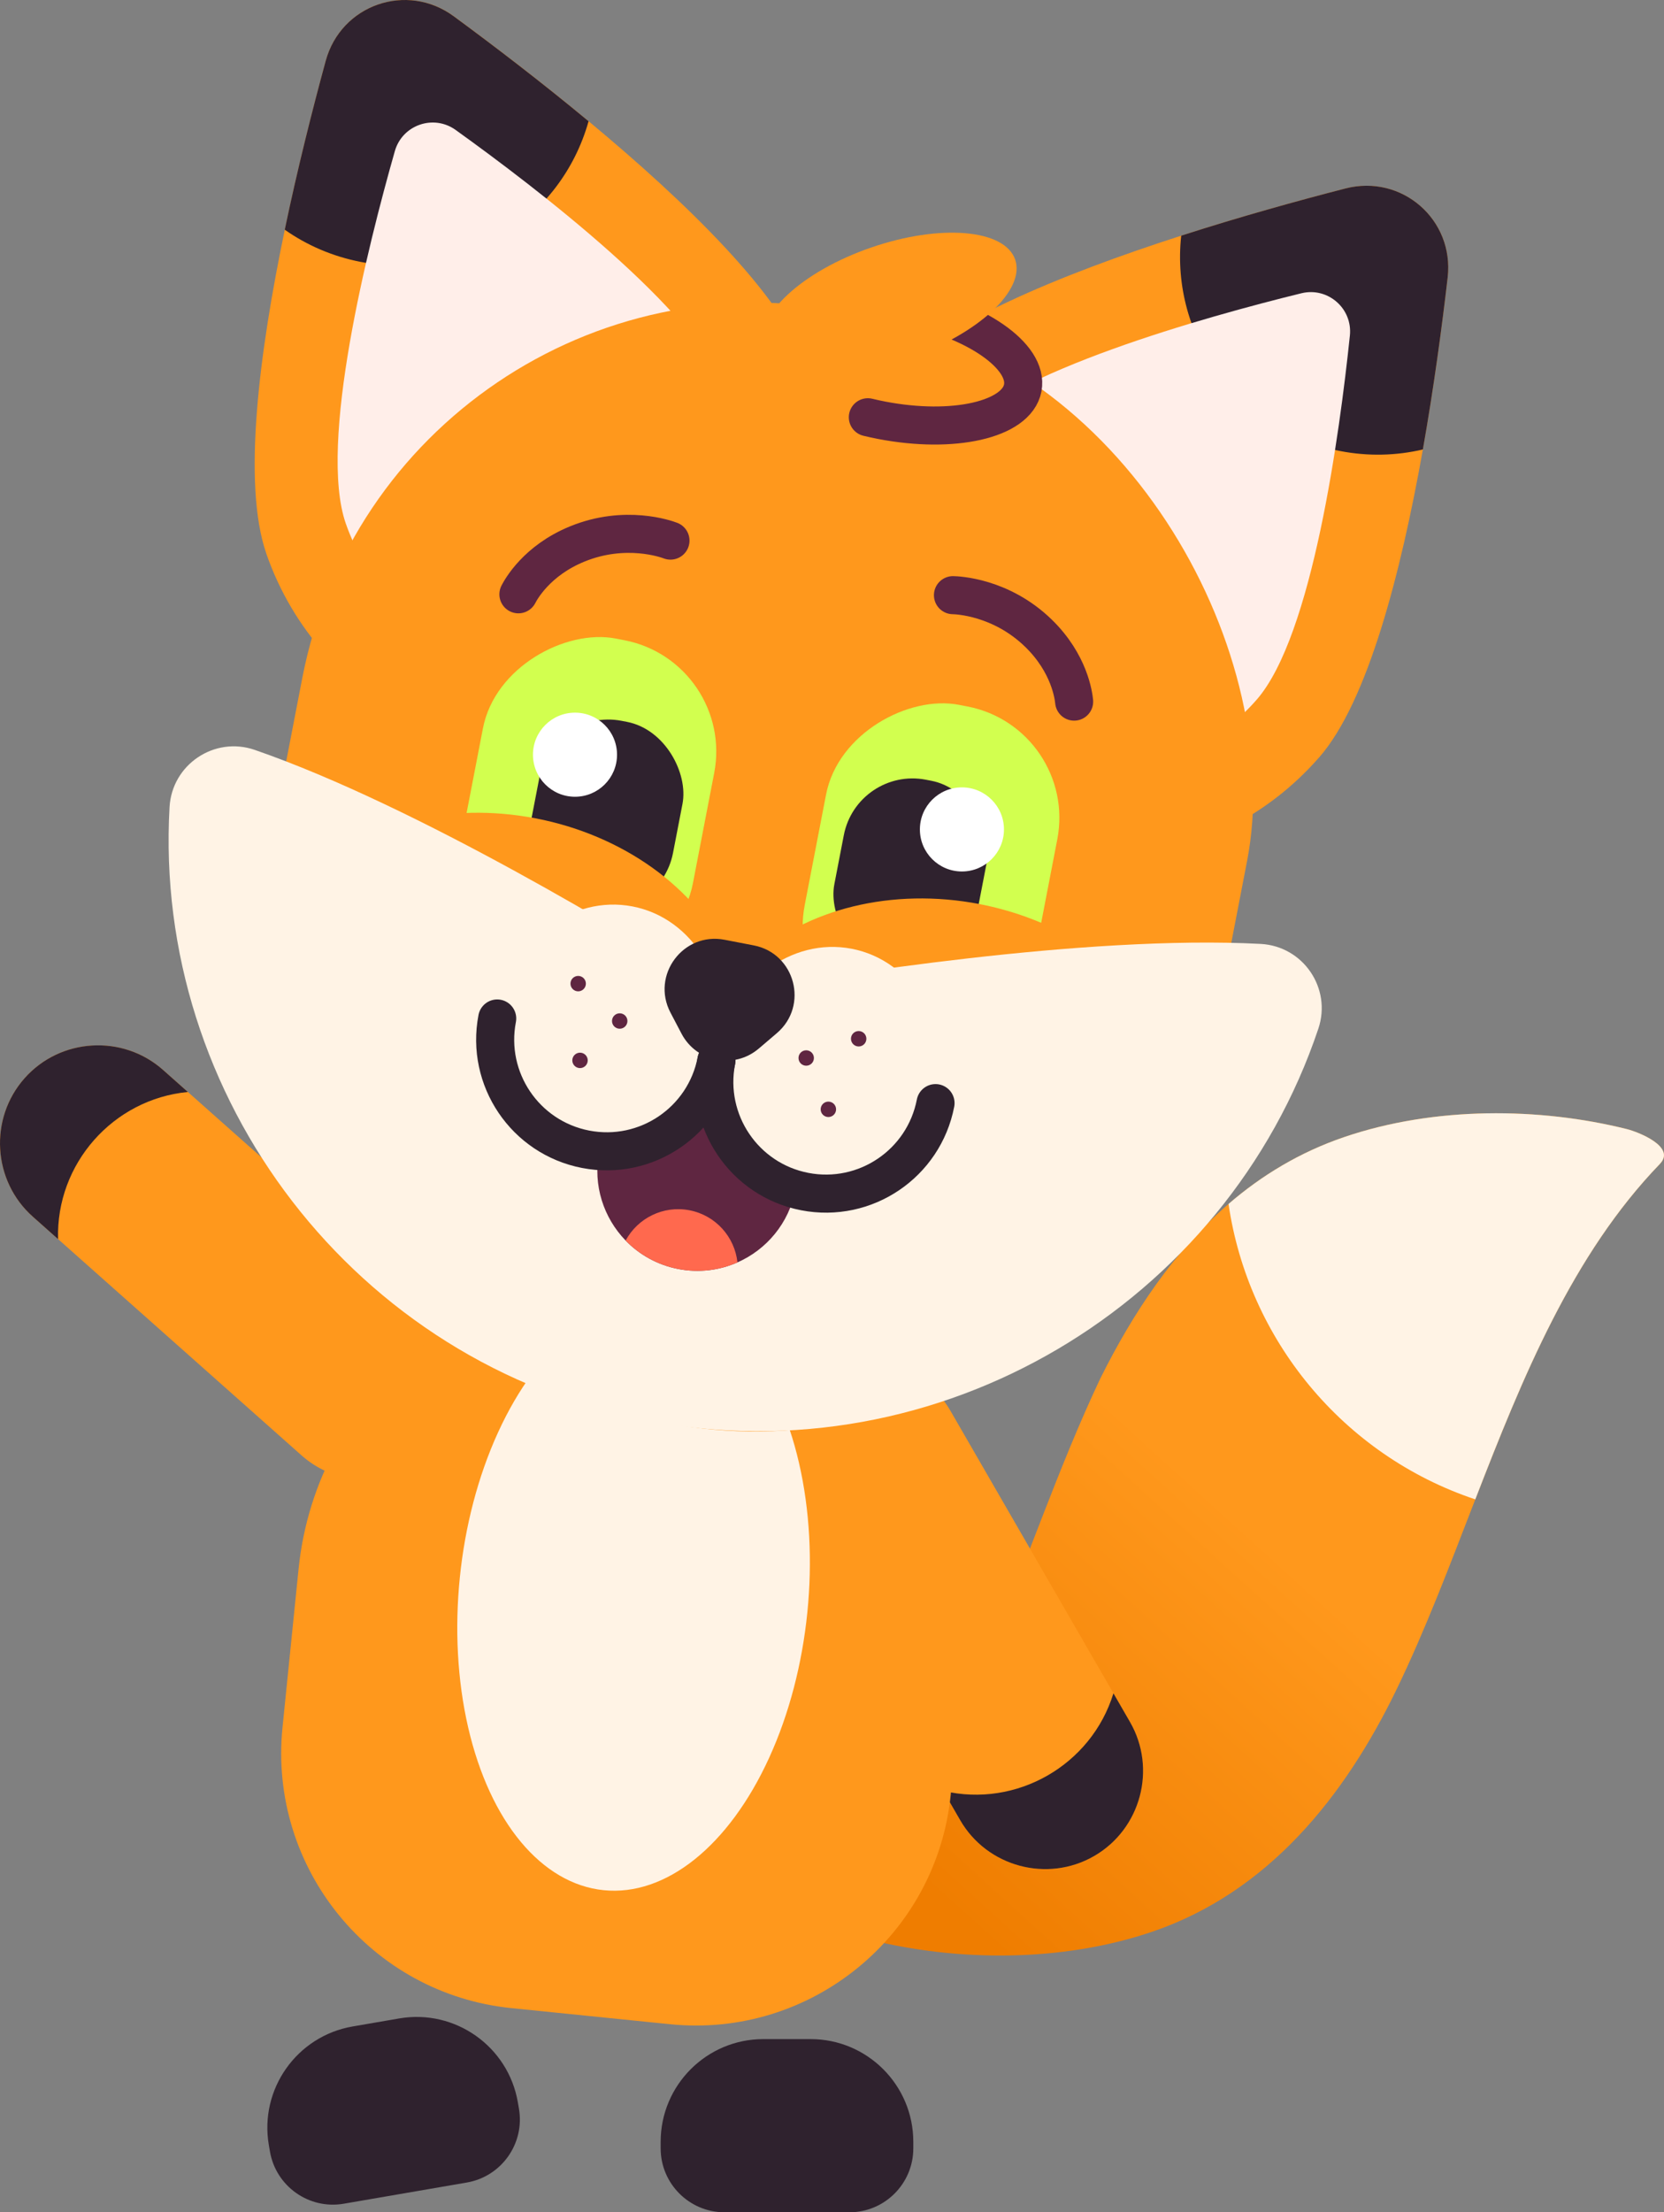 <?xml version="1.0" encoding="UTF-8"?>
<svg id="Layer_2" data-name="Layer 2" xmlns="http://www.w3.org/2000/svg" xmlns:xlink="http://www.w3.org/1999/xlink" viewBox="0 0 874.43 1162.09">
  <rect x="0" y="0" width="874.43" height="1162.09" fill="#808080" stroke="none"/>
  <defs>
    <style>
      .cls-1 {
        fill: #ff981c;
      }

      .cls-2 {
        fill: #ff694e;
      }

      .cls-3 {
        fill: #fff;
      }

      .cls-4 {
        fill: #5f2641;
      }

      .cls-5, .cls-6 {
        stroke-miterlimit: 10;
      }

      .cls-5, .cls-6, .cls-7 {
        fill: none;
        stroke-linecap: round;
        stroke-width: 20px;
      }

      .cls-5, .cls-7 {
        stroke: #5f2641;
      }

      .cls-6 {
        stroke: #2f222e;
      }

      .cls-8 {
        fill: #ffeee9;
      }

      .cls-7 {
        stroke-linejoin: round;
      }

      .cls-9 {
        fill: url(#linear-gradient);
      }

      .cls-10 {
        fill: #d2ff4f;
      }

      .cls-11 {
        fill: #fff3e5;
      }

      .cls-12 {
        fill: #2f222e;
      }
    </style>
    <linearGradient id="linear-gradient" x1="459.75" y1="1001.12" x2="677.47" y2="660.14" gradientTransform="translate(201.91 -71.74) rotate(9.68)" gradientUnits="userSpaceOnUse">
      <stop offset="0" stop-color="#ef7d00"/>
      <stop offset=".63" stop-color="#ff981c"/>
    </linearGradient>
  </defs>
  <g id="deri_hello">
    <g id="Deri">
      <g id="Tail">
        <path class="cls-9" d="M872.28,611.39c-45.93,47.55-72.13,111.98-97.02,176.22-13.3,34.34-26.23,68.64-41.58,100.27-27.04,55.71-67.04,106.01-128.15,126.83-47.66,16.23-102.79,15.62-148.56,4.2-5.43-1.36-26.18-9.13-17.36-18.28,70.29-72.96,95-184.38,138.59-276.5,17.28-34.7,38.89-67.11,67.39-91.69,17.47-15.08,37.53-27.21,60.76-35.13,47.66-16.24,102.79-15.63,148.56-4.2,5.8,1.44,26.07,9.26,17.36,18.28Z"/>
        <path class="cls-11" d="M872.28,611.39c-45.93,47.55-72.13,111.98-97.02,176.22-69.63-23.26-119.32-84.11-129.67-155.18,17.47-15.08,37.53-27.21,60.76-35.13,47.66-16.24,102.79-15.63,148.56-4.2,5.8,1.44,26.07,9.26,17.36,18.28Z"/>
      </g>
      <g id="Left_Arm" data-name="Left Arm">
        <path class="cls-1" d="M182.18,776.38c-8.55-1.76-16.76-5.7-23.72-11.88l-127.93-113.6-13.26-11.78c-21.2-18.82-23.14-51.56-4.32-72.76,18.82-21.2,51.57-23.13,72.75-4.32l13.03,11.57,128.18,113.81c21.2,18.82,23.14,51.56,4.32,72.75-12.64,14.24-31.55,19.79-49.03,16.2Z"/>
        <path class="cls-12" d="M30.52,650.9l-13.26-11.78c-21.2-18.82-23.14-51.56-4.32-72.76,18.82-21.2,51.57-23.13,72.75-4.32l13.03,11.57c-39.32,3.77-69.35,37.75-68.2,77.28Z"/>
      </g>
      <g id="Right_Arm" data-name="Right Arm">
        <path class="cls-1" d="M403.28,766.93c0,8.73,2.21,17.56,6.87,25.63l85.55,148.17,8.87,15.36c14.17,24.55,45.85,33.04,70.4,18.87,24.55-14.17,33.03-45.86,18.86-70.4l-8.71-15.09-85.7-148.45c-14.17-24.55-45.85-33.03-70.4-18.86-16.49,9.52-25.73,26.93-25.73,44.77Z"/>
        <path class="cls-12" d="M495.69,940.73l8.87,15.36c14.17,24.55,45.85,33.04,70.4,18.87,24.55-14.17,33.03-45.86,18.86-70.4l-8.71-15.09c-11.6,37.75-50.93,60.34-89.42,51.26Z"/>
      </g>
      <path id="Right_Foot" data-name="Right Foot" class="cls-12" d="M192.86,1061.71h24.85c29.78,0,53.96,24.18,53.96,53.96v3.43c0,18.54-15.05,33.58-33.58,33.58h-65.61c-18.54,0-33.58-15.05-33.58-33.58v-3.43c0-29.78,24.18-53.96,53.96-53.96Z" transform="translate(-184.93 50.9) rotate(-9.77)"/>
      <path id="Left_Foot" data-name="Left Foot" class="cls-12" d="M401.13,1071.12h24.85c29.78,0,53.96,24.18,53.96,53.96v3.43c0,18.54-15.05,33.58-33.58,33.58h-65.61c-18.54,0-33.58-15.05-33.58-33.58v-3.43c0-29.78,24.18-53.96,53.96-53.96Z"/>
      <g id="Body">
        <path class="cls-1" d="M323.42,672.07h13.29c93.72,0,169.81,76.09,169.81,169.81v83.6c0,74.28-60.3,134.58-134.58,134.58h-83.76c-74.28,0-134.58-60.3-134.58-134.58v-83.6c0-93.72,76.09-169.81,169.81-169.81Z" transform="translate(89.01 -28.87) rotate(5.79)"/>
        <ellipse class="cls-11" cx="332.92" cy="837.87" rx="155.78" ry="91.77" transform="translate(-534.24 1084.61) rotate(-84.21)"/>
      </g>
      <g id="Head">
        <g>
          <path class="cls-1" d="M693.34,397.69c-55.7,63.9-151.58,71.48-214.16,16.94-62.58-54.55-68.16-150.56-12.47-214.47,25.57-29.33,90.85-56.04,154.01-76.36,30.92-9.95,61.33-18.37,86.32-24.8,29.63-7.63,57.21,16.4,53.7,46.79-3.01,26.02-7.28,57.84-13.03,90.32-11.51,64.91-28.99,132.46-54.36,161.58Z"/>
          <path class="cls-12" d="M747.7,236.11c-13.82,3.24-28.54,3.69-43.38.83-53.47-10.32-89.39-59.94-83.6-113.14,30.92-9.95,61.33-18.37,86.32-24.8,29.63-7.63,57.21,16.4,53.7,46.79-3.01,26.02-7.28,57.84-13.03,90.32Z"/>
          <path class="cls-8" d="M660.43,367.48c-39.15,44.92-106.55,50.25-150.54,11.91-43.99-38.34-47.91-105.83-8.76-150.75,29.23-33.54,132.36-62.21,182.74-74.59,13.9-3.41,26.97,7.98,25.49,22.22-5.38,51.59-19.7,157.68-48.93,191.21Z"/>
        </g>
        <g>
          <path class="cls-1" d="M139.96,290.87c27.91,80.03,114.08,122.76,192.47,95.43,78.39-27.33,119.3-114.38,91.4-194.42-12.81-36.74-63.47-85.83-114.52-128.2-25-20.74-50.08-39.87-70.88-55.15-24.66-18.11-59.21-6.07-67.25,23.45-6.89,25.27-14.77,56.39-21.52,88.68-13.47,64.53-22.4,133.73-9.68,170.2Z"/>
          <path class="cls-12" d="M149.64,120.67c11.62,8.15,25.11,14.05,39.95,16.91,53.47,10.32,105.28-22.37,119.7-73.89-25-20.74-50.08-39.87-70.88-55.15-24.66-18.11-59.21-6.07-67.25,23.45-6.89,25.27-14.77,56.39-21.52,88.68Z"/>
          <path class="cls-8" d="M181.74,275.07c19.62,56.26,80.19,86.29,135.29,67.08,55.1-19.21,83.86-80.4,64.24-136.66-14.65-42.01-99.7-107.01-141.85-137.24-11.63-8.34-28.01-2.63-31.93,11.13-14.21,49.89-40.4,153.68-25.76,195.69Z"/>
        </g>
        <rect class="cls-1" x="144.38" y="159.88" width="505.7" height="591.15" rx="243.33" ry="243.33" transform="translate(93.53 -67.03) rotate(10.93)"/>
        <g>
          <rect class="cls-10" x="400.12" y="396.23" width="178.2" height="123.77" rx="59.55" ry="59.55" transform="translate(-53.32 851.64) rotate(-79.07)"/>
          <rect class="cls-12" x="440.29" y="408.91" width="76.46" height="99.81" rx="36.79" ry="36.79" transform="translate(95.63 -82.38) rotate(10.93)"/>
          <circle class="cls-3" cx="505.49" cy="435.69" r="22.09"/>
          <rect class="cls-10" x="219.82" y="361.43" width="178.2" height="123.77" rx="59.55" ry="59.55" transform="translate(-165.27 646.4) rotate(-79.07)"/>
          <rect class="cls-12" x="280.35" y="378.03" width="76.46" height="99.81" rx="36.79" ry="36.79" transform="translate(550.28 908.5) rotate(-169.07)"/>
          <circle class="cls-3" cx="302.16" cy="396.44" r="22.09"/>
        </g>
        <ellipse class="cls-1" cx="261.97" cy="531.4" rx="103.43" ry="130.1" transform="translate(-309.45 687.9) rotate(-79.07)"/>
        <ellipse class="cls-1" cx="495.1" cy="576.4" rx="103.43" ry="130.1" transform="translate(-164.7 953.28) rotate(-79.07)"/>
        <path class="cls-11" d="M662.48,495.83c22.35,1.18,37.44,23.31,30.31,44.53-48.61,144.71-199.03,235.51-352.82,205.83h0c-153.75-29.68-259.55-169.88-250.87-322.25,1.28-22.38,23.6-37.35,44.79-30.02,85.9,29.73,199.89,99.31,235.34,121.57,7.09,4.45,15.56,6.12,23.81,4.67,41.8-7.32,176.81-29.22,269.44-24.33Z"/>
        <path class="cls-4" d="M417.99,624.99c-3.4,17.59-15.21,31.43-30.46,38.14-9.43,4.16-20.17,5.58-31.06,3.48-10.97-2.12-20.48-7.51-27.7-14.96-11.55-11.89-17.29-29.05-13.91-46.56,5.5-28.49,33.04-47.11,61.52-41.61,28.48,5.5,47.11,33.04,41.61,61.52Z"/>
        <ellipse class="cls-11" cx="320.06" cy="539.9" rx="64.98" ry="58.65" transform="translate(-270.71 751.83) rotate(-79.07)"/>
        <ellipse class="cls-11" cx="435.24" cy="562.13" rx="64.98" ry="58.65" transform="translate(-199.2 882.94) rotate(-79.07)"/>
        <path class="cls-6" d="M376.45,557.23c-6.14,31.8-36.9,52.61-68.7,46.47-31.8-6.14-52.61-36.9-46.47-68.7"/>
        <path class="cls-6" d="M491.62,579.46c-6.14,31.8-36.9,52.61-68.7,46.47-31.8-6.14-52.61-36.9-46.47-68.7"/>
        <path class="cls-12" d="M398.73,550.81l9.51-8.11c16.87-14.38,9.62-41.89-12.15-46.09l-15.33-2.96c-21.77-4.2-38.73,18.63-28.43,38.26l5.81,11.07c7.88,15.02,27.67,18.84,40.58,7.83Z"/>
        <circle class="cls-4" cx="303.83" cy="516.69" r="4.05"/>
        <circle class="cls-4" cx="325.66" cy="536.33" r="4.05"/>
        <circle class="cls-4" cx="304.8" cy="557.01" r="4.05"/>
        <circle class="cls-4" cx="451.23" cy="545.65" r="4.05"/>
        <circle class="cls-4" cx="423.66" cy="555.76" r="4.05"/>
        <circle class="cls-4" cx="435.31" cy="582.72" r="4.05"/>
        <ellipse class="cls-1" cx="469.09" cy="190.61" rx="30.7" ry="69.62" transform="translate(193.03 615.07) rotate(-79.07)"/>
        <path class="cls-1" d="M400.74,177.41c12.47-11.49,36.42-24.24,74.18-16.95"/>
        <path class="cls-5" d="M474.91,160.46c37.75,7.29,65.75,26.69,62.54,43.34-3.21,16.65-36.42,24.24-74.18,16.95-2.45-.47-4.86-1-7.22-1.57"/>
        <ellipse class="cls-1" cx="467.66" cy="159.06" rx="69.62" ry="30.7" transform="translate(-26.3 161.56) rotate(-19.07)"/>
        <path class="cls-7" d="M272.42,312.18c1.33-2.55,9.57-17.7,30.88-26.42,25.37-10.38,47-2.56,49.03-1.78"/>
        <path class="cls-7" d="M564.46,368.55c-.29-2.86-2.3-19.99-18.83-36.01-19.68-19.08-42.67-19.86-44.85-19.9"/>
        <path class="cls-2" d="M387.53,663.13c-9.43,4.16-20.17,5.58-31.06,3.48-10.97-2.12-20.48-7.51-27.7-14.96,6.32-11.75,19.75-18.57,33.54-15.91,13.84,2.67,23.79,14.07,25.22,27.39Z"/>
      </g>
    </g>
  </g>
</svg>